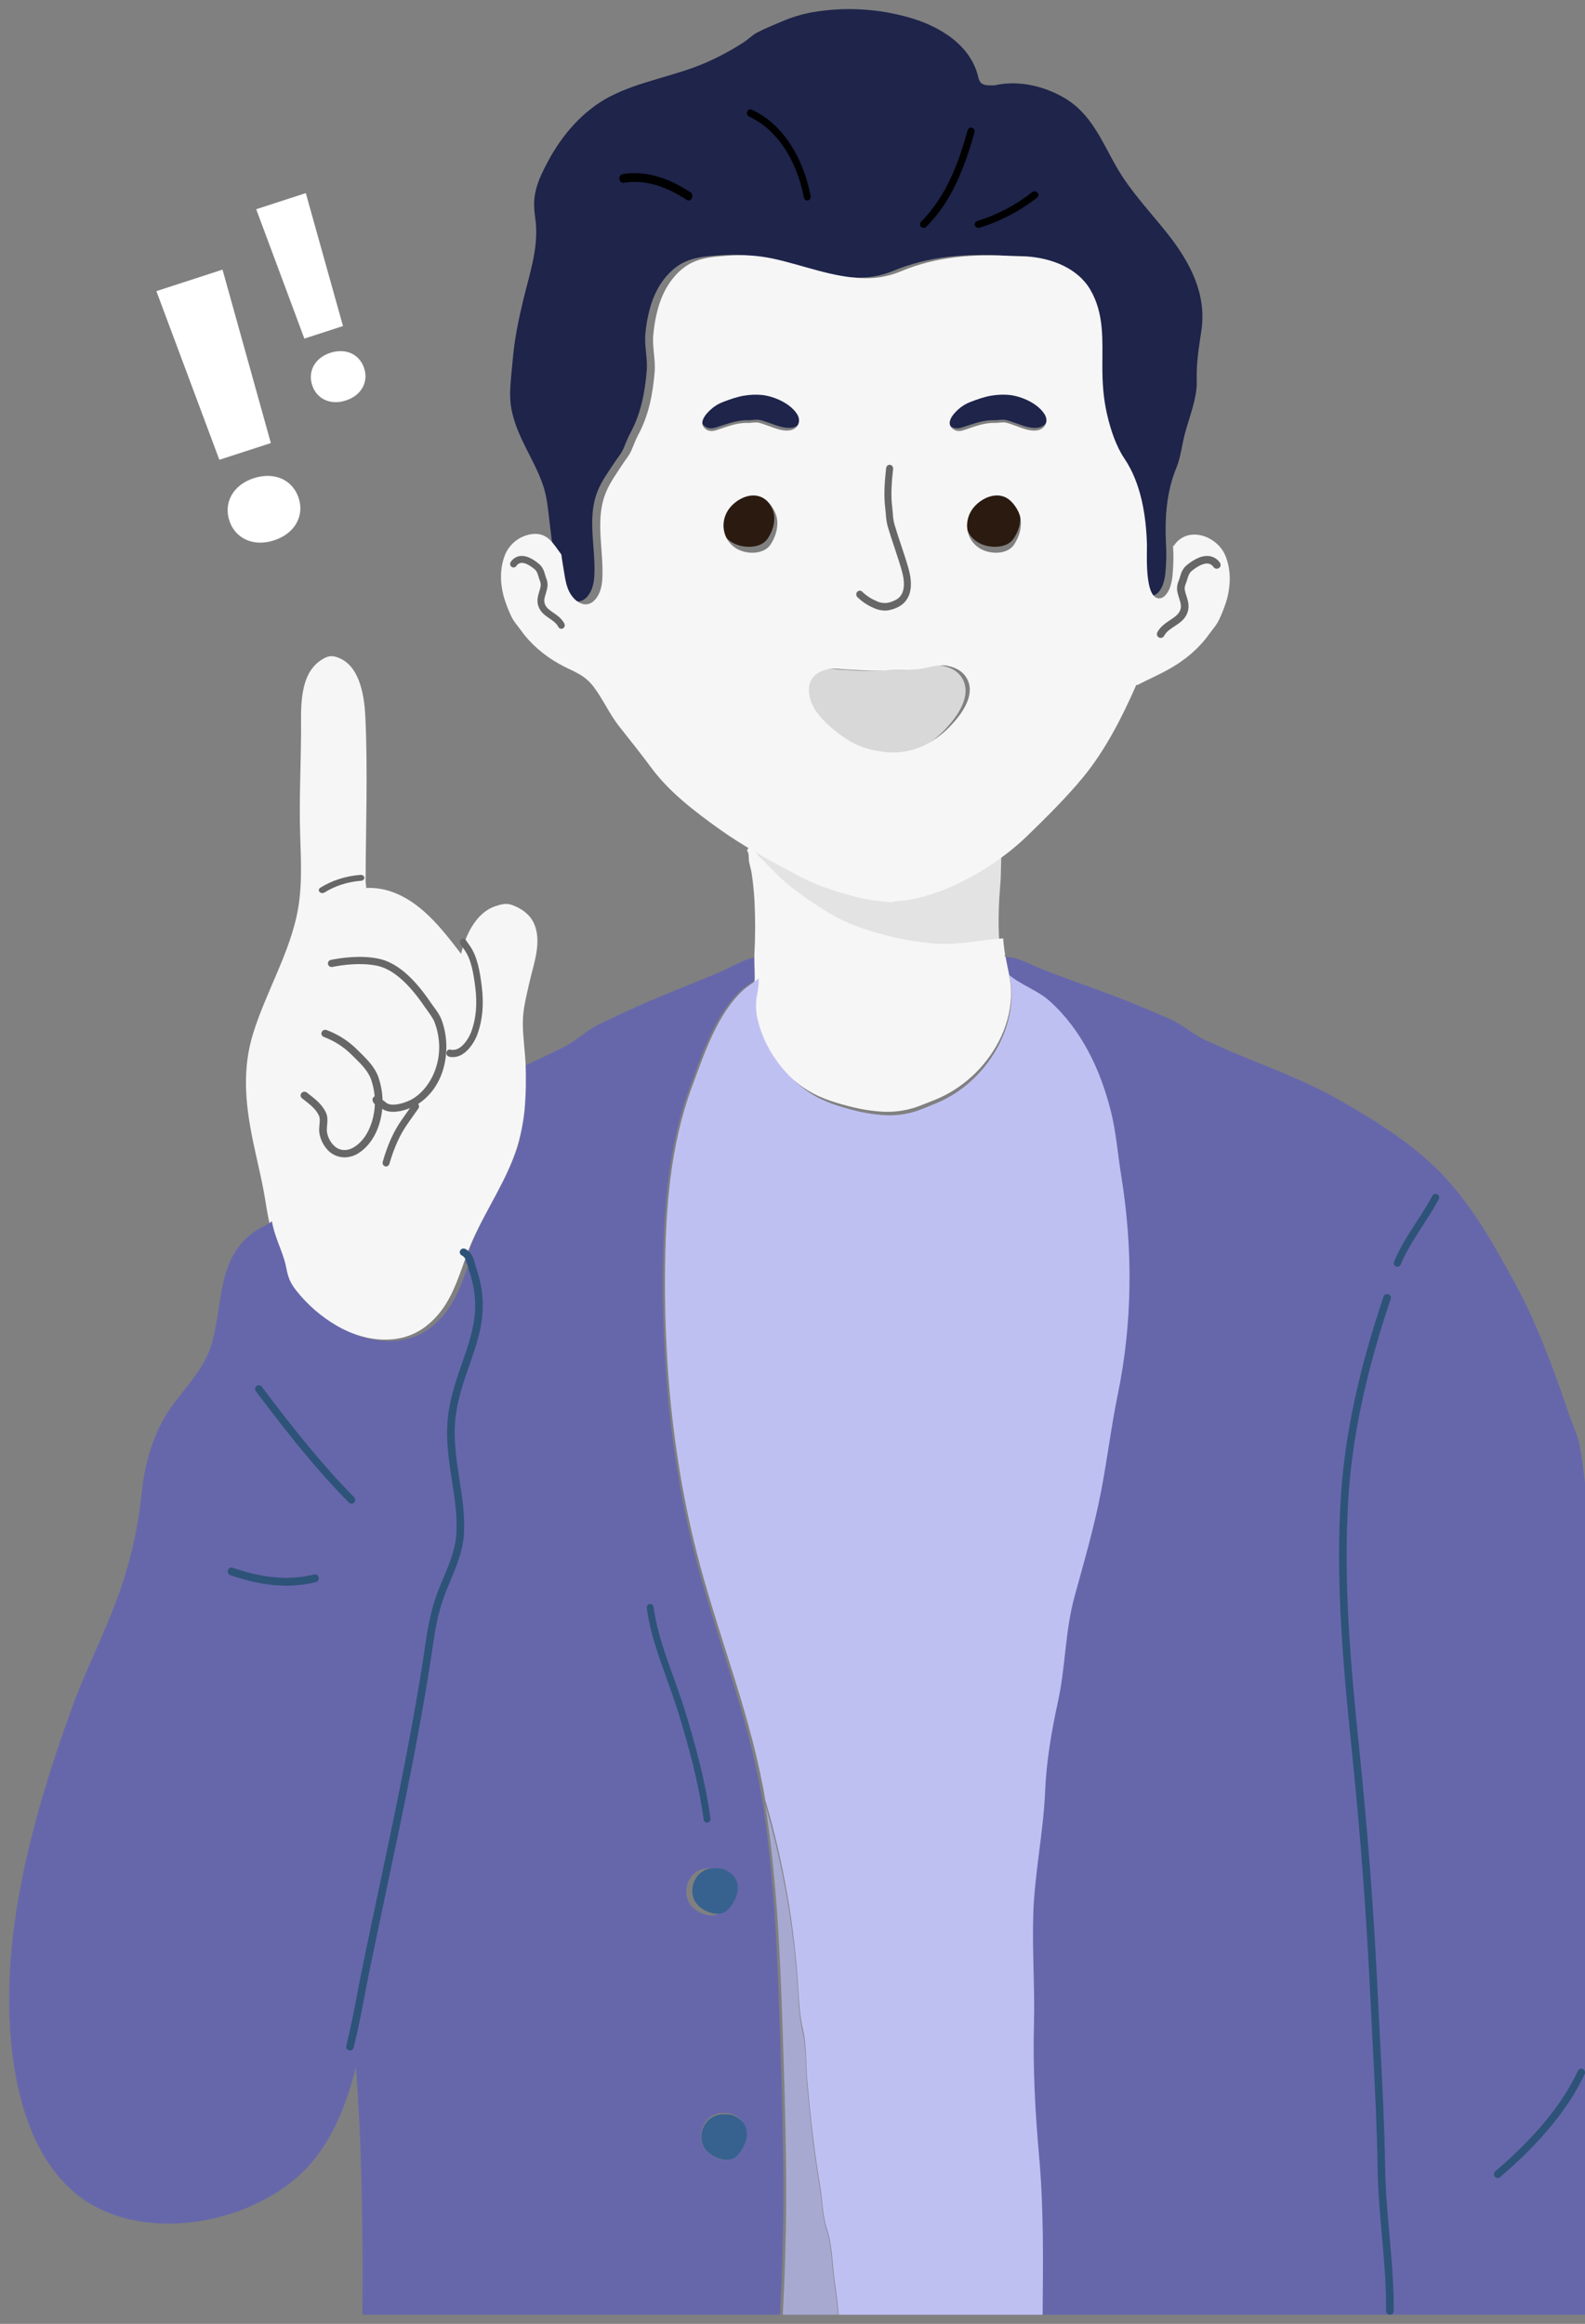 <svg width="174" height="255" viewBox="0 0 174 255" fill="none" xmlns="http://www.w3.org/2000/svg">
<rect x="0" y="0" width="174" height="255" fill="#808080" stroke="none"/>
<g clip-path="url(#clip0_2765_975)">
<path d="M85.688 224.786C85.599 221.942 85.507 219.097 85.379 216.252C85.123 210.501 84.724 204.748 83.923 199.044C82.582 189.494 79.053 180.996 76.585 171.777C75.61 168.121 74.83 164.415 74.248 160.674C73.153 153.704 72.718 146.694 72.776 139.659C72.836 132.758 73.331 125.792 75.734 119.267C77.04 115.721 78.489 111.275 81.347 108.672C81.799 108.26 82.602 107.814 82.976 107.422C82.976 107.422 82.976 107.422 82.976 107.412C83.118 107.302 83.26 107.191 83.387 107.071C83.485 106.433 83.603 105.797 83.698 105.152C83.706 105.104 83.712 105.054 83.719 105.009C82.242 104.889 80.611 105.966 79.312 106.533C76.217 107.891 73.04 109.051 69.955 110.439C68.537 111.078 67.095 111.747 65.701 112.426C64.347 113.091 63.291 114.207 61.924 114.875C60.404 115.621 58.882 116.36 57.336 117.057C56.168 117.586 54.996 118.107 53.832 118.646C54.665 120.913 55.745 123.078 57.053 125.104C57.012 125.247 56.971 125.39 56.925 125.541C55.778 129.22 53.541 132.397 52.014 135.905C51.64 136.763 51.325 137.645 51.022 138.518C51.721 138.901 51.749 139.762 51.987 140.504C53.958 146.661 50.727 150.218 49.839 155.98C49.13 160.591 50.831 164.763 50.649 169.268C50.525 172.174 48.926 174.663 48.184 177.407C47.86 178.637 47.614 179.887 47.447 181.149C45.791 193.171 43.109 205.131 40.775 217.057C40.208 219.916 39.73 223 39 226.018C39.753 235.242 39.851 244.677 39.78 254H85.634C85.836 249.834 85.986 245.664 85.999 241.492C86.016 235.875 85.865 230.381 85.688 224.786ZM75.565 208.644C74.903 207.153 75.773 205.161 77.493 205.04C78.284 204.984 78.769 205.013 79.437 205.533C80.855 206.648 80.258 208.472 79.268 209.655C78.279 210.837 76.091 209.822 75.565 208.644ZM80.885 236.491C79.902 237.665 77.703 236.659 77.181 235.481C76.519 233.988 77.39 231.998 79.107 231.877C79.899 231.821 80.39 231.849 81.052 232.37C82.471 233.485 81.871 235.309 80.885 236.491Z" fill="#6667AB"/>
<path d="M29.017 57C29.017 57.02 29.017 57.031 29 57.05C29 57.034 29 57.017 29 57H29.017Z" fill="#8CC295"/>
<path d="M97.329 98.559V98.464C101.49 98.318 106.349 95.84 109.926 93L110 93.096C109.849 94.327 109.92 95.68 109.83 96.783C109.654 98.948 109.545 101.186 109.705 103.367C107.233 103.513 104.841 104.169 102.283 103.959C99.344 103.692 96.457 103.001 93.708 101.906C91.356 100.97 89.266 99.418 87.265 97.874C85.903 96.818 84.828 95.561 83.66 94.296C83.452 94.072 83.232 93.774 83 93.471C84.358 94.251 85.742 94.992 87.148 95.745C88.873 96.669 90.718 97.282 92.6 97.807C94.142 98.245 95.729 98.497 97.329 98.559Z" fill="#E3E3E3"/>
<path d="M80.148 205.497C81.585 206.577 80.98 208.345 79.977 209.49C78.975 210.635 76.754 209.652 76.225 208.511C75.554 207.066 76.436 205.137 78.179 205.02C78.98 204.966 79.476 204.993 80.148 205.497Z" fill="#37628F"/>
<path d="M152.16 254H114.078C114.131 248.203 114.207 242.365 113.688 236.619C113.256 231.786 112.99 226.932 113.121 222.079C113.228 218.092 112.91 214.05 113.046 210.035C113.19 205.542 114.168 201.076 114.354 196.564C114.498 193.2 115.074 189.946 115.793 186.657C116.615 182.884 116.564 178.996 117.601 175.232C118.652 171.432 119.76 167.654 120.523 163.761C121.214 160.22 121.639 156.65 122.368 153.127C124.025 145.141 124.065 137.061 122.753 129.017C122.37 126.669 122.206 124.333 121.62 122.011C120.469 117.469 118.389 113.043 114.819 109.887C113.499 108.72 111.691 108.155 110.403 107.07C110.282 106.435 110.142 105.805 110.026 105.161C110.015 105.113 110.007 105.065 110 105.018C111.494 104.851 113.184 105.876 114.52 106.402C117.703 107.661 120.965 108.717 124.139 110.007C125.6 110.599 127.082 111.222 128.512 111.857C129.906 112.478 131.021 113.562 132.421 114.185C133.987 114.883 135.557 115.572 137.146 116.22C140.528 117.598 143.946 118.928 147.116 120.754C151.321 123.184 155.275 125.601 158.63 129.19C161.758 132.549 164.244 136.981 166.412 140.995C168.81 145.436 170.617 150.402 172.238 155.169C172.63 156.324 173.205 157.488 173.433 158.685C173.865 160.938 174.009 163.289 174.354 165.568C174.743 168.142 175.097 170.723 175.418 173.312C176.073 178.57 176.605 183.843 177.064 189.121C177.65 195.851 177.577 202.623 178.304 209.343C179.013 215.92 181.598 221.831 182.715 228.29C183.435 232.479 182.596 236.682 182.321 240.873C182.177 243.129 183.008 245.305 182.98 247.554C182.954 249.716 182.371 251.829 182.311 253.999L152.16 254Z" fill="#6667AB"/>
<path d="M29.506 133.866C29.28 132.801 29.142 131.728 28.935 130.643C28.724 129.503 28.466 128.362 28.208 127.222C27.133 122.477 26.323 118.058 27.82 113.297C29.165 109.02 31.496 105.111 32.517 100.732C33.218 97.73 33.051 94.714 32.954 91.653C32.831 87.903 33.026 84.14 33.049 80.392C33.065 77.766 32.764 73.95 35.362 72.357C36.101 71.905 36.55 71.896 37.339 72.252C39.59 73.269 40.014 76.597 40.111 78.728C40.383 84.697 40.159 90.646 40.135 96.62C40.135 96.943 40.195 97.143 40.208 97.438C41.027 97.402 41.846 97.503 42.632 97.734C46.115 98.784 48.478 101.877 50.617 104.672C51.104 102.631 52.236 100.161 54.37 99.442C55.019 99.224 55.575 99.072 56.224 99.308C57.205 99.669 58.107 100.278 58.574 101.237C59.584 103.3 58.54 105.871 58.085 107.947C57.772 109.379 57.388 110.785 57.396 112.277C57.396 113.904 57.673 115.513 57.713 117.138C57.746 118.458 57.739 119.79 57.64 121.112C57.535 122.724 57.245 124.318 56.776 125.864C55.623 129.531 53.372 132.699 51.837 136.197C51.46 137.052 51.144 137.932 50.838 138.803C49.931 141.324 49.047 143.782 46.742 145.547C43.707 147.876 39.646 147.115 36.561 145.302C34.876 144.311 33.39 143.014 32.182 141.477C31.511 140.622 31.282 140.017 31.09 138.985C30.839 137.635 30.184 136.345 29.799 135.029C29.684 134.644 29.587 134.256 29.506 133.866Z" fill="#F6F6F6"/>
<path d="M105.816 74.814C106.542 76.668 104.962 78.753 103.782 80.012C101.817 82.099 99.249 83.316 96.391 82.928C94.783 82.712 93.503 82.341 92.135 81.412C90.896 80.569 89.726 79.561 88.842 78.324C88.15 77.355 87.603 75.593 88.38 74.506C89.023 73.605 90.258 73.292 91.285 73.403C92.24 73.504 93.219 73.519 94.176 73.591C95.069 73.64 95.965 73.635 96.858 73.578C98.028 73.522 99.208 73.578 100.372 73.427C101.435 73.277 102.475 72.827 103.557 73.072C104.555 73.292 105.412 73.789 105.816 74.814Z" fill="#D8D8D8"/>
<path d="M60.74 60.558C60.579 59.416 60.455 58.274 60.312 57.148C60.169 55.911 60.06 54.641 59.676 53.438C58.905 51.023 57.412 48.921 56.59 46.527C56.205 45.402 55.985 44.379 56.001 43.185C56.021 41.886 56.192 40.597 56.305 39.304C56.491 37.142 56.943 35.012 57.447 32.904C58.114 30.13 59.114 27.261 58.814 24.38C58.778 24.046 58.735 23.714 58.692 23.381C58.417 21.206 59.152 19.595 60.148 17.726C61.682 14.837 63.973 12.16 66.91 10.619C70.137 8.928 74.078 8.356 77.451 6.893C78.9 6.261 80.295 5.512 81.622 4.654C82.166 4.303 82.58 3.85 83.153 3.554C84.017 3.107 84.93 2.743 85.819 2.362C86.893 1.899 88.016 1.558 89.167 1.347C92.711 0.737 96.346 0.933 99.804 1.918C103.131 2.871 106.586 4.915 107.41 8.526C107.622 9.456 108.319 9.367 109.164 9.367C111.663 8.797 114.344 9.367 116.568 10.586C119.803 12.357 120.896 15.438 122.636 18.435C124.183 21.099 126.349 23.326 128.24 25.735C130.648 28.801 132.483 32.263 131.886 36.281C131.601 38.151 131.315 39.908 131.378 41.786C131.437 43.697 130.521 45.86 130.049 47.691C129.739 48.877 129.62 50.163 129.16 51.282C128.048 53.955 127.867 56.773 127.994 59.619C128.002 59.826 128.011 60.032 128.024 60.241C128.05 61.002 128.029 61.765 127.961 62.524C127.939 63.065 127.843 63.599 127.675 64.114C127.513 64.562 127.137 65.256 126.592 65.331C124.808 65.595 125.151 60.419 125.124 59.466C125.034 56.326 124.477 52.803 122.665 50.14C121.724 48.759 121.147 47.011 120.761 45.387C120.333 43.587 120.22 41.892 120.222 40.056C120.222 37.202 120.432 34.317 118.901 31.72C117.502 29.346 114.627 28.295 112.004 28.101C111.374 28.053 110.974 28.093 110.359 28.056C106.115 27.801 101.934 28.093 97.989 29.75C96.736 30.26 95.39 30.503 94.038 30.464C90.579 30.401 87.308 29.02 83.958 28.323C82.354 27.988 80.711 27.883 79.078 28.009C77.351 28.128 75.619 28.235 74.184 29.338C72.89 30.337 72.006 31.764 71.505 33.304C71.171 34.371 70.952 35.472 70.853 36.586C70.71 37.98 71.115 39.307 70.995 40.687C70.796 43.093 70.353 45.397 69.188 47.537C68.885 48.094 68.678 48.689 68.424 49.265C68.192 49.788 67.844 50.172 67.533 50.645C66.85 51.683 66.093 52.69 65.619 53.848C64.541 56.489 65.221 59.383 65.26 62.125C65.277 63.249 65.26 64.472 64.527 65.395C63.763 66.349 62.742 66.085 62.014 65.228C61.253 64.338 61.169 63.205 60.977 62.103C60.894 61.578 60.812 61.071 60.74 60.558Z" fill="#1E244A"/>
<path d="M110.089 105C110.095 105.049 110.104 105.096 110.114 105.143C110.064 105.113 110.016 105.119 110 105.009C110.029 105.006 110.067 105.003 110.089 105Z" fill="#8CC295"/>
<path d="M111.943 56.341C112.14 57.301 111.81 58.331 111.249 59.133C110.626 60.025 109.252 60.14 108.23 59.874C105.949 59.282 105.278 56.719 106.873 55.11C107.725 54.252 109.17 53.641 110.362 54.239C111.096 54.607 111.786 55.577 111.943 56.341Z" fill="#2B1A0F"/>
<path d="M81.148 232.497C82.585 233.578 81.979 235.345 80.979 236.49C79.979 237.635 77.754 236.652 77.225 235.511C76.554 234.065 77.436 232.137 79.177 232.02C79.979 231.966 80.476 231.993 81.148 232.497Z" fill="#37628F"/>
<path d="M52.364 140.931C54.366 147.087 51.084 150.643 50.182 156.403C49.462 161.014 51.19 165.185 51.005 169.688C50.879 172.594 49.255 175.083 48.502 177.825C48.172 179.056 47.922 180.306 47.753 181.567C46.071 193.586 43.346 205.544 40.976 217.467C40.4 220.326 39.915 223.409 39.173 226.426C38.233 230.252 36.891 233.969 34.489 236.966C28.786 244.081 15.076 246.842 7.837 240.286C3.517 236.371 1.853 230.138 1.264 224.564C-0.043 212.199 3.712 198.955 7.878 187.448C9.339 183.421 11.309 179.599 12.795 175.584C14.198 171.859 15.118 167.971 15.531 164.015C15.819 161.181 16.498 158.405 17.866 155.886C19.472 152.93 22.248 150.804 23.229 147.498C24.563 143.002 23.706 137.791 28.323 134.889C28.84 134.565 29.433 134.402 29.837 134C29.92 134.389 30.016 134.776 30.125 135.162C30.514 136.481 31.175 137.775 31.429 139.128C31.623 140.163 31.854 140.768 32.532 141.627C33.752 143.168 35.252 144.469 36.954 145.462C40.069 147.275 44.17 148.043 47.235 145.707C49.563 143.938 50.456 141.474 51.372 138.945C52.099 139.328 52.128 140.189 52.364 140.931Z" fill="#6667AB"/>
<path d="M82.814 105.052C82.814 104.952 82.814 104.855 82.814 104.756C82.924 102.765 82.927 100.769 82.823 98.777C82.762 97.781 82.663 96.787 82.511 95.802C82.445 95.38 82.308 94.968 82.231 94.571C82.161 94.199 82.267 93.626 82 93.318L82.19 93C82.434 93.141 82.681 93.273 82.929 93.41C83.165 93.703 83.389 93.99 83.601 94.207C84.791 95.426 85.885 96.641 87.275 97.661C89.307 99.153 91.442 100.653 93.836 101.558C96.636 102.616 99.577 103.284 102.57 103.542C105.182 103.745 107.61 103.119 110.128 102.97C110.154 103.335 110.188 103.697 110.235 104.056C110.267 104.314 110.307 104.568 110.354 104.821C110.325 104.821 110.293 104.821 110.264 104.832C110.28 104.941 110.329 104.935 110.38 104.965C110.498 105.599 110.638 106.22 110.76 106.846C110.945 107.705 111.024 108.583 110.994 109.461C110.893 111.12 110.443 112.742 109.67 114.226C108.164 117.164 105.53 119.598 102.369 120.792C101.747 121.027 101.13 121.298 100.499 121.512C99.331 121.892 98.1 122.052 96.871 121.985C95.639 121.908 94.418 121.711 93.227 121.396C91.282 120.893 89.659 120.377 88.002 119.201C85.51 117.426 83.58 114.833 82.802 111.911C82.503 110.887 82.471 109.806 82.708 108.766C82.811 108.242 82.859 107.709 82.853 107.176C82.852 106.461 82.801 105.757 82.814 105.052Z" fill="#F6F6F6"/>
<path d="M114.797 45.173C115.292 45.959 114.834 46.803 113.944 46.931C113.113 47.052 112.302 46.699 111.536 46.44C111.188 46.32 110.812 46.179 110.459 46.096C110.016 45.99 109.588 46.124 109.146 46.111C107.872 46.072 106.746 46.551 105.556 46.92C105.24 47.016 104.835 47.052 104.522 46.874C103.432 46.263 104.285 45.224 104.942 44.655C105.359 44.279 105.849 43.988 106.383 43.799C107.122 43.526 107.968 43.222 108.747 43.113C109.427 42.998 110.119 42.971 110.806 43.032C112.193 43.185 114.04 43.969 114.797 45.173Z" fill="#1E244A"/>
<path d="M87.796 45.172C88.293 45.958 87.833 46.803 86.942 46.931C86.112 47.052 85.303 46.699 84.538 46.44C84.189 46.32 83.814 46.178 83.459 46.095C83.016 45.99 82.589 46.124 82.146 46.111C80.872 46.072 79.747 46.551 78.556 46.92C78.243 47.016 77.838 47.052 77.522 46.874C76.433 46.262 77.284 45.222 77.94 44.653C78.358 44.276 78.848 43.985 79.382 43.796C80.121 43.523 80.968 43.219 81.747 43.11C82.424 42.996 83.114 42.971 83.798 43.033C85.185 43.182 87.035 43.966 87.796 45.172Z" fill="#1E244A"/>
<path d="M84.943 56.341C85.14 57.301 84.81 58.331 84.248 59.133C83.624 60.025 82.251 60.14 81.229 59.874C78.95 59.282 78.278 56.719 79.872 55.11C80.726 54.252 82.168 53.641 83.361 54.239C84.096 54.607 84.787 55.577 84.943 56.341Z" fill="#2B1A0F"/>
<path d="M83.759 93.989C83.515 93.845 83.272 93.711 83.033 93.57C81.641 92.765 80.277 91.909 78.938 90.954C76.302 89.072 73.479 86.92 71.532 84.29C70.38 82.734 69.188 81.244 67.984 79.723C66.911 78.369 66.218 76.756 65.18 75.379C64.077 73.912 62.834 73.679 61.299 72.804C59.731 71.91 58.271 70.689 57.221 69.21C56.811 68.635 56.38 68.204 56.092 67.55C55.764 66.854 55.493 66.133 55.281 65.393C54.889 63.891 54.869 62.274 55.466 60.821C55.729 60.22 56.143 59.699 56.666 59.309C57.19 58.92 57.806 58.675 58.452 58.598C60.153 58.427 60.733 59.669 61.623 60.842C61.694 61.36 61.773 61.874 61.862 62.39C62.054 63.5 62.138 64.642 62.898 65.539C63.625 66.401 64.644 66.667 65.407 65.707C66.146 64.777 66.156 63.55 66.139 62.412C66.1 59.643 65.426 56.728 66.498 54.074C66.971 52.908 67.727 51.894 68.408 50.849C68.719 50.371 69.067 49.986 69.298 49.458C69.552 48.883 69.759 48.278 70.061 47.718C71.224 45.561 71.666 43.24 71.866 40.817C71.981 39.427 71.581 38.086 71.724 36.686C71.823 35.563 72.041 34.455 72.375 33.38C72.871 31.834 73.754 30.387 75.046 29.39C76.478 28.279 78.208 28.172 79.932 28.052C81.563 27.925 83.204 28.031 84.805 28.368C88.15 29.076 91.417 30.467 94.87 30.525C96.22 30.564 97.564 30.319 98.815 29.806C102.756 28.137 106.93 27.842 111.167 28.1C111.782 28.137 112.181 28.1 112.81 28.144C115.429 28.343 118.299 29.399 119.696 31.79C121.225 34.406 121.019 37.311 121.015 40.188C121.015 42.036 121.126 43.744 121.554 45.557C121.939 47.193 122.515 48.954 123.455 50.345C125.264 53.028 125.82 56.571 125.91 59.74C125.937 60.7 125.595 65.921 127.376 65.648C127.92 65.566 128.295 64.873 128.458 64.422C128.625 63.904 128.721 63.365 128.743 62.82C128.811 62.056 128.832 61.288 128.806 60.52C128.793 60.31 128.784 60.102 128.776 59.893H128.86C130.368 57.616 133.622 58.794 134.519 60.97C135.136 62.469 135.114 64.133 134.71 65.69C134.49 66.451 134.21 67.192 133.872 67.908C133.575 68.585 133.13 69.029 132.708 69.624C131.623 71.148 130.109 72.41 128.495 73.33C127.306 74.011 126.05 74.559 124.832 75.182L124.745 75.143C123.202 78.695 121.297 82.375 118.933 85.251C117.08 87.504 114.83 89.725 112.735 91.756C112.09 92.378 111.412 92.967 110.707 93.519C107.128 96.326 102.266 98.769 98.102 98.907V99C96.502 98.941 94.915 98.693 93.371 98.263C91.488 97.745 89.642 97.141 87.916 96.23C86.502 95.488 85.118 94.758 83.759 93.989ZM113.858 47.224C114.713 47.097 115.158 46.254 114.68 45.471C113.945 44.269 112.162 43.487 110.818 43.339C110.157 43.276 109.491 43.302 108.837 43.415C108.087 43.53 107.269 43.828 106.556 44.099C106.041 44.288 105.568 44.578 105.166 44.953C104.533 45.521 103.71 46.557 104.761 47.167C105.069 47.345 105.46 47.311 105.759 47.213C106.9 46.845 107.993 46.368 109.222 46.407C109.65 46.419 110.065 46.286 110.488 46.391C110.829 46.474 111.191 46.615 111.528 46.734C112.274 46.993 113.056 47.345 113.858 47.224ZM111.337 59.744C111.889 58.903 112.214 57.826 112.02 56.817C111.866 56.016 111.186 55 110.463 54.615C109.288 53.988 107.865 54.628 107.025 55.528C105.457 57.21 106.115 59.899 108.363 60.52C109.369 60.799 110.722 60.678 111.337 59.744ZM104.285 79.716C105.447 78.511 106.994 76.516 106.281 74.74C105.884 73.76 105.043 73.284 104.067 73.07C103.004 72.837 101.983 73.274 100.94 73.41C99.799 73.554 98.64 73.504 97.491 73.554C96.614 73.61 95.736 73.614 94.859 73.567C93.919 73.498 92.958 73.484 92.021 73.388C91.006 73.281 89.794 73.58 89.17 74.443C88.407 75.484 88.944 77.174 89.623 78.097C90.491 79.281 91.639 80.246 92.855 81.052C94.198 81.942 95.455 82.297 97.033 82.504C99.835 82.867 102.356 81.717 104.285 79.716ZM86.697 47.227C87.553 47.099 88.001 46.257 87.521 45.474C86.787 44.272 85.002 43.49 83.657 43.342C82.997 43.279 82.332 43.305 81.678 43.418C80.93 43.533 80.11 43.831 79.397 44.102C78.881 44.29 78.408 44.581 78.006 44.956C77.373 45.524 76.551 46.56 77.602 47.17C77.91 47.348 78.301 47.314 78.6 47.216C79.749 46.848 80.834 46.371 82.063 46.409C82.491 46.422 82.909 46.289 83.331 46.394C83.673 46.477 84.035 46.618 84.372 46.737C85.116 46.993 85.896 47.345 86.697 47.224V47.227ZM84.597 59.747C85.15 58.906 85.475 57.829 85.281 56.82C85.127 56.019 84.446 55.003 83.723 54.618C82.548 53.991 81.127 54.631 80.285 55.531C78.717 57.212 79.377 59.902 81.623 60.523C82.629 60.799 83.983 60.678 84.597 59.744V59.747Z" fill="#F6F6F6"/>
<path d="M90.734 244.652C90.23 243.144 90.266 241.617 89.998 240.045C89.355 236.265 88.931 232.452 88.593 228.635C88.432 226.812 88.53 224.778 88.122 222.997C87.797 221.578 87.695 220.243 87.617 218.781C87.204 211.74 85.991 204.768 84 198C84.081 198.487 84.159 198.976 84.229 199.468C85.002 204.905 85.4 210.393 85.652 215.869C85.662 216.095 85.673 216.32 85.683 216.546C85.811 219.369 85.904 222.193 85.993 225.015C86.171 230.568 86.325 236.02 86.305 241.587C86.292 245.727 86.141 249.866 85.939 254H92C91.906 252.756 91.737 251.51 91.565 250.28C91.314 248.478 91.303 246.377 90.734 244.652Z" fill="#A8A9D1"/>
<path d="M123.079 128.957C122.698 126.608 122.535 124.271 121.953 121.948C120.809 117.404 118.742 112.975 115.195 109.818C113.883 108.651 112.087 108.086 110.807 107C110.989 107.873 111.066 108.764 111.037 109.655C110.938 111.34 110.494 112.987 109.733 114.493C108.248 117.476 105.652 119.948 102.537 121.159C101.923 121.398 101.315 121.673 100.693 121.89C99.542 122.276 98.329 122.439 97.117 122.371C95.901 122.294 94.695 122.095 93.519 121.776C91.602 121.265 90.003 120.742 88.37 119.547C85.914 117.745 84.011 115.113 83.245 112.146C82.949 111.105 82.917 110.008 83.152 108.953C83.253 108.42 83.301 107.879 83.295 107.338C82.917 107.722 82.108 108.176 81.651 108.588C78.768 111.193 77.306 115.642 75.989 119.19C73.557 125.717 73.065 132.689 73.005 139.595C72.947 146.64 73.386 153.654 74.49 160.623C75.075 164.366 75.861 168.074 76.843 171.733C79.204 180.478 82.522 188.582 84.014 197.535C86.015 204.36 87.235 211.389 87.65 218.488C87.736 219.963 87.832 221.317 88.158 222.74C88.568 224.535 88.47 226.587 88.631 228.425C88.972 232.273 89.398 236.118 90.044 239.929C90.313 241.514 90.278 243.054 90.784 244.574C91.365 246.314 91.373 248.437 91.626 250.249C91.799 251.489 91.97 252.745 92.064 254H114.458C114.511 248.201 114.587 242.36 114.071 236.61C113.642 231.775 113.377 226.919 113.507 222.063C113.614 218.075 113.298 214.031 113.433 210.014C113.576 205.519 114.548 201.05 114.733 196.537C114.876 193.171 115.448 189.915 116.163 186.625C116.98 182.85 116.928 178.96 117.96 175.195C119.004 171.393 120.105 167.613 120.863 163.718C121.55 160.176 121.972 156.604 122.697 153.079C124.343 145.094 124.383 137.005 123.079 128.957Z" fill="#BFC0F2"/>
<path d="M101.394 25C101.316 25 101.24 24.977 101.176 24.934C101.111 24.891 101.061 24.831 101.031 24.759C101.001 24.688 100.992 24.61 101.007 24.534C101.022 24.458 101.059 24.388 101.113 24.333C103.984 21.442 105.306 17.635 106.221 14.304C106.233 14.253 106.255 14.204 106.286 14.162C106.318 14.119 106.357 14.083 106.403 14.056C106.448 14.029 106.499 14.011 106.551 14.004C106.604 13.996 106.657 14 106.709 14.014C106.76 14.027 106.808 14.051 106.85 14.084C106.891 14.117 106.926 14.157 106.951 14.204C106.977 14.25 106.993 14.301 106.998 14.353C107.003 14.406 106.998 14.459 106.982 14.509C105.297 20.631 103.358 23.189 101.675 24.884C101.638 24.921 101.594 24.951 101.546 24.97C101.498 24.99 101.446 25 101.394 25Z" fill="black"/>
<path d="M107.423 25C107.323 25 107.227 24.968 107.15 24.909C107.074 24.851 107.023 24.77 107.006 24.68C106.989 24.591 107.008 24.499 107.059 24.421C107.109 24.343 107.189 24.283 107.283 24.253C109.493 23.562 111.535 22.489 113.295 21.096C113.38 21.028 113.491 20.994 113.603 21.001C113.716 21.008 113.82 21.054 113.895 21.131C113.969 21.208 114.006 21.308 113.999 21.41C113.992 21.512 113.94 21.607 113.855 21.674C112.012 23.132 109.876 24.254 107.564 24.98C107.518 24.993 107.471 25 107.423 25Z" fill="black"/>
<path d="M88.622 22C88.536 22 88.453 21.967 88.386 21.908C88.32 21.849 88.273 21.767 88.255 21.675C87.409 17.395 85.214 14.157 82.231 12.792C82.185 12.771 82.144 12.74 82.109 12.702C82.074 12.663 82.047 12.618 82.028 12.568C82.009 12.518 82 12.464 82 12.41C82 12.356 82.01 12.302 82.029 12.252C82.049 12.203 82.076 12.157 82.112 12.119C82.147 12.081 82.189 12.051 82.234 12.031C82.28 12.01 82.329 12 82.379 12C82.428 12 82.477 12.011 82.523 12.032C85.736 13.504 88.093 16.956 88.992 21.503C89.013 21.609 88.994 21.72 88.94 21.812C88.886 21.903 88.801 21.968 88.704 21.991C88.677 21.997 88.65 22 88.622 22Z" fill="black"/>
<path d="M75.595 21.998C75.527 21.998 75.459 21.977 75.4 21.937C72.96 20.327 70.631 19.694 68.46 20.059C68.407 20.068 68.354 20.065 68.302 20.049C68.251 20.033 68.203 20.005 68.16 19.967C68.118 19.929 68.083 19.882 68.056 19.828C68.029 19.773 68.011 19.713 68.004 19.651C67.997 19.588 68 19.525 68.013 19.464C68.026 19.403 68.049 19.345 68.081 19.295C68.113 19.245 68.153 19.202 68.199 19.171C68.245 19.139 68.295 19.118 68.348 19.109C70.697 18.716 73.201 19.387 75.792 21.101C75.87 21.152 75.932 21.233 75.967 21.331C76.003 21.429 76.01 21.538 75.987 21.641C75.965 21.744 75.914 21.835 75.843 21.9C75.772 21.965 75.685 22 75.595 22V21.998Z" fill="black"/>
<path d="M97.138 67C96.696 66.992 96.26 66.885 95.858 66.687C95.206 66.406 94.607 66 94.091 65.49C94.029 65.411 93.997 65.311 94 65.209C94.004 65.106 94.043 65.009 94.11 64.936C94.177 64.863 94.267 64.819 94.362 64.812C94.458 64.806 94.552 64.838 94.627 64.903C95.078 65.342 95.599 65.69 96.166 65.93C96.549 66.13 96.977 66.207 97.4 66.153C97.691 66.101 97.975 66.007 98.242 65.873C98.608 65.692 99.716 65.139 98.988 62.582C98.746 61.737 98.463 60.887 98.189 60.067C97.938 59.317 97.678 58.54 97.451 57.764C97.339 57.337 97.271 56.898 97.249 56.455C97.233 56.252 97.218 56.06 97.192 55.868C96.994 54.365 97.118 52.815 97.279 51.363C97.286 51.309 97.301 51.258 97.326 51.21C97.351 51.163 97.384 51.122 97.424 51.088C97.464 51.055 97.509 51.03 97.558 51.015C97.607 51.001 97.658 50.996 97.708 51.003C97.758 51.009 97.807 51.026 97.851 51.053C97.895 51.08 97.934 51.115 97.965 51.158C97.996 51.2 98.019 51.249 98.033 51.301C98.047 51.353 98.051 51.408 98.045 51.462C97.888 52.857 97.77 54.343 97.956 55.753C97.983 55.969 98.001 56.18 98.017 56.384C98.034 56.767 98.091 57.147 98.186 57.517C98.409 58.279 98.666 59.047 98.914 59.789C99.188 60.62 99.479 61.479 99.725 62.343C100.489 65.029 99.516 66.159 98.566 66.623C98.234 66.789 97.882 66.905 97.521 66.969C97.394 66.99 97.266 67 97.138 67Z" fill="#676767"/>
<path d="M61.627 69C61.557 69 61.489 68.98 61.43 68.943C61.37 68.906 61.322 68.853 61.291 68.79C61.097 68.397 60.729 68.143 60.338 67.875C59.885 67.564 59.371 67.212 59.128 66.594C58.885 65.976 59.051 65.393 59.202 64.897C59.27 64.694 59.323 64.485 59.359 64.273C59.372 64.061 59.331 63.849 59.24 63.657C59.2 63.545 59.159 63.432 59.124 63.304C59.015 62.898 58.916 62.654 58.684 62.46C58.086 61.962 57.552 61.717 57.181 61.769C57.077 61.786 56.978 61.826 56.891 61.886C56.804 61.945 56.731 62.023 56.676 62.114C56.618 62.194 56.531 62.247 56.434 62.263C56.338 62.279 56.239 62.255 56.159 62.198C56.079 62.141 56.024 62.054 56.006 61.956C55.989 61.858 56.009 61.758 56.063 61.675C56.176 61.497 56.325 61.346 56.501 61.232C56.676 61.118 56.873 61.044 57.079 61.014C57.677 60.932 58.377 61.219 59.159 61.871C59.584 62.224 59.733 62.674 59.848 63.102C59.875 63.2 59.908 63.295 59.945 63.396C60.083 63.706 60.136 64.047 60.102 64.385C60.06 64.635 59.999 64.882 59.919 65.122C59.785 65.571 59.673 65.924 59.825 66.312C59.977 66.7 60.342 66.959 60.76 67.245C61.177 67.531 61.682 67.878 61.961 68.448C61.989 68.506 62.003 68.571 62 68.636C61.997 68.7 61.977 68.763 61.944 68.818C61.91 68.874 61.864 68.919 61.808 68.951C61.752 68.983 61.69 69 61.626 69H61.627Z" fill="#676767"/>
<path d="M127.425 70C127.359 70 127.294 69.985 127.236 69.956C127.186 69.931 127.141 69.897 127.104 69.856C127.068 69.815 127.04 69.767 127.022 69.715C127.004 69.663 126.997 69.608 127.001 69.554C127.005 69.499 127.02 69.446 127.045 69.397C127.374 68.757 127.954 68.378 128.451 68.044C128.947 67.711 129.359 67.441 129.549 66.986C129.738 66.532 129.594 66.123 129.44 65.635C129.346 65.364 129.274 65.086 129.225 64.804C129.185 64.425 129.249 64.043 129.408 63.696C129.45 63.582 129.491 63.474 129.521 63.364C129.656 62.881 129.824 62.377 130.324 61.98C131.233 61.248 132.054 60.922 132.748 61.016C132.987 61.05 133.216 61.133 133.42 61.261C133.623 61.389 133.797 61.558 133.928 61.756C133.99 61.847 134.013 61.957 133.993 62.064C133.973 62.171 133.911 62.266 133.82 62.328C133.729 62.391 133.617 62.416 133.507 62.399C133.397 62.382 133.299 62.324 133.233 62.236C133.167 62.132 133.079 62.042 132.974 61.974C132.87 61.905 132.751 61.86 132.627 61.841C132.187 61.783 131.557 62.06 130.854 62.625C130.579 62.845 130.464 63.121 130.333 63.583C130.294 63.731 130.246 63.856 130.199 63.98C130.102 64.244 130.024 64.451 130.058 64.683C130.101 64.922 130.162 65.158 130.243 65.388C130.42 65.946 130.621 66.573 130.33 67.295C130.04 68.016 129.473 68.367 128.919 68.735C128.464 69.031 128.026 69.327 127.798 69.772C127.762 69.839 127.709 69.896 127.644 69.936C127.578 69.976 127.502 69.998 127.425 70Z" fill="#676767"/>
<path d="M49.562 116C49.493 115.999 49.426 115.985 49.362 115.959C49.349 115.952 49.335 115.948 49.32 115.948C49.227 115.937 49.142 115.887 49.083 115.808C49.023 115.729 48.994 115.629 49.001 115.527C49.008 115.425 49.052 115.331 49.122 115.263C49.192 115.196 49.283 115.161 49.376 115.165C49.444 115.17 49.51 115.185 49.575 115.209C49.609 115.2 49.644 115.198 49.679 115.2C50.633 115.277 51.469 113.978 51.764 113.143C52.262 111.754 52.403 110.147 52.178 108.364C51.989 106.856 51.742 105.29 50.991 104.236L50.567 103.632C50.509 103.549 50.483 103.445 50.496 103.341C50.508 103.238 50.558 103.144 50.634 103.081C50.71 103.018 50.805 102.99 50.9 103.003C50.995 103.017 51.08 103.071 51.138 103.154C51.279 103.357 51.42 103.558 51.56 103.755C52.418 104.968 52.688 106.645 52.89 108.258C53.13 110.175 52.976 111.915 52.432 113.428C52.202 114.067 51.856 114.648 51.416 115.137C50.875 115.724 50.276 116.018 49.683 115.993C49.643 115.999 49.602 116.001 49.562 116Z" fill="#676767"/>
<path d="M35.375 98C35.296 97.998 35.22 97.976 35.157 97.937C35.093 97.897 35.045 97.842 35.02 97.779C34.995 97.716 34.993 97.648 35.015 97.584C35.038 97.52 35.082 97.464 35.144 97.422C36.439 96.611 37.975 96.119 39.582 96.001C39.684 95.994 39.785 96.021 39.863 96.076C39.941 96.132 39.99 96.211 39.999 96.297C40.007 96.383 39.975 96.468 39.91 96.534C39.844 96.6 39.75 96.641 39.648 96.648C38.185 96.755 36.786 97.203 35.607 97.941C35.539 97.981 35.458 98.002 35.375 98Z" fill="#676767"/>
<path d="M43.161 122C42.606 122 42.087 121.859 41.715 121.471C41.654 121.431 41.59 121.398 41.523 121.371C41.301 121.273 40.93 121.107 40.894 120.693C40.886 120.594 40.917 120.495 40.981 120.417C41.045 120.338 41.138 120.287 41.24 120.271C41.342 120.256 41.446 120.279 41.531 120.335C41.617 120.391 41.677 120.476 41.7 120.574C41.754 120.603 41.809 120.63 41.866 120.654C42.033 120.718 42.184 120.814 42.313 120.935C42.925 121.57 44.655 120.993 45.41 120.513C47.52 119.151 49.047 115.771 47.713 112.19C47.554 111.768 47.243 111.346 46.942 110.924C46.824 110.763 46.703 110.599 46.591 110.433C44.813 107.816 43.059 106.314 41.374 105.967C39.564 105.595 37.543 105.891 36.5 106.1C36.447 106.112 36.392 106.113 36.339 106.104C36.285 106.095 36.234 106.076 36.188 106.048C36.143 106.019 36.103 105.983 36.072 105.939C36.041 105.896 36.02 105.847 36.009 105.796C35.998 105.744 35.997 105.691 36.008 105.64C36.018 105.588 36.039 105.539 36.069 105.495C36.099 105.452 36.138 105.414 36.183 105.385C36.229 105.356 36.279 105.336 36.333 105.327C37.44 105.104 39.589 104.792 41.544 105.194C43.474 105.591 45.349 107.164 47.274 110C47.379 110.151 47.49 110.305 47.608 110.467C47.941 110.918 48.285 111.387 48.481 111.917C49.58 114.871 49.036 119.118 45.862 121.166C45.308 121.519 44.176 122 43.161 122Z" fill="#676767"/>
<path d="M37.821 127C37.426 126.996 37.038 126.902 36.687 126.727C36.336 126.551 36.033 126.299 35.802 125.99C35.38 125.467 35.117 124.841 35.042 124.182C35.03 123.929 35.04 123.675 35.071 123.424C35.107 123.042 35.141 122.679 35.005 122.398C34.665 121.692 34.039 121.205 33.375 120.688L33.155 120.516C33.068 120.448 33.013 120.35 33.002 120.242C32.991 120.135 33.024 120.028 33.095 119.945C33.166 119.861 33.268 119.808 33.379 119.797C33.49 119.787 33.602 119.819 33.688 119.887L33.904 120.057C34.614 120.609 35.347 121.18 35.769 122.057C36 122.537 35.952 123.046 35.908 123.5C35.883 123.708 35.874 123.918 35.883 124.127C35.944 124.628 36.148 125.103 36.47 125.501C37.093 126.284 38.031 126.416 38.919 125.846C40.464 124.854 41.087 122.778 41.154 121.166C41.179 120.267 41.045 119.37 40.758 118.515C40.447 117.545 39.622 116.738 38.824 115.959L38.632 115.771C37.77 114.9 36.719 114.222 35.555 113.786C35.45 113.747 35.366 113.671 35.32 113.572C35.274 113.474 35.271 113.362 35.311 113.262C35.35 113.161 35.43 113.08 35.532 113.036C35.634 112.992 35.75 112.988 35.854 113.027C37.136 113.504 38.291 114.25 39.238 115.208L39.429 115.395C40.259 116.204 41.198 117.126 41.568 118.281C41.881 119.223 42.026 120.209 41.996 121.197C41.898 123.544 40.921 125.527 39.385 126.519C38.925 126.826 38.381 126.993 37.821 127Z" fill="#676767"/>
<path d="M42.382 128C42.345 128 42.307 127.994 42.271 127.983C42.174 127.952 42.093 127.881 42.045 127.787C41.997 127.693 41.987 127.583 42.016 127.481C42.577 125.537 43.241 124.086 44.173 122.775C44.34 122.541 44.49 122.325 44.638 122.113C44.855 121.802 45.06 121.508 45.304 121.173C45.333 121.128 45.371 121.09 45.415 121.061C45.459 121.032 45.508 121.013 45.559 121.005C45.61 120.996 45.662 120.999 45.712 121.012C45.762 121.026 45.809 121.05 45.85 121.083C45.891 121.116 45.925 121.157 45.951 121.205C45.976 121.252 45.992 121.304 45.998 121.358C46.003 121.412 45.999 121.467 45.984 121.519C45.969 121.571 45.944 121.62 45.911 121.661C45.672 121.991 45.47 122.282 45.255 122.588C45.105 122.803 44.954 123.018 44.785 123.257C43.909 124.49 43.289 125.864 42.744 127.715C42.721 127.797 42.673 127.869 42.608 127.92C42.542 127.971 42.464 127.999 42.382 128Z" fill="#676767"/>
<path d="M38.416 225C38.384 225 38.352 224.997 38.32 224.99C38.267 224.978 38.217 224.955 38.172 224.924C38.128 224.893 38.09 224.854 38.062 224.809C38.033 224.764 38.014 224.714 38.005 224.662C37.997 224.61 37.999 224.557 38.011 224.505C38.499 222.53 38.885 220.521 39.257 218.579C39.437 217.638 39.607 216.751 39.79 215.863C40.393 212.913 41.03 209.909 41.647 207C43.521 198.156 45.461 189.012 46.764 179.984C46.941 178.705 47.202 177.438 47.546 176.191C47.858 175.167 48.231 174.161 48.664 173.179C49.367 171.497 50.03 169.906 50.109 168.142C50.193 166.202 49.895 164.274 49.606 162.41C49.229 159.98 48.839 157.457 49.265 154.811C49.584 152.838 50.178 151.139 50.748 149.493C51.877 146.267 52.849 143.48 51.524 139.523C51.461 139.337 51.414 139.148 51.366 138.967C51.23 138.435 51.111 137.975 50.711 137.765C50.66 137.741 50.614 137.708 50.577 137.667C50.539 137.626 50.511 137.578 50.493 137.526C50.476 137.474 50.469 137.419 50.474 137.365C50.48 137.311 50.496 137.258 50.523 137.21C50.55 137.162 50.587 137.12 50.632 137.086C50.676 137.052 50.728 137.028 50.782 137.013C50.837 136.999 50.894 136.996 50.95 137.004C51.006 137.012 51.06 137.031 51.108 137.06C51.832 137.439 52.014 138.148 52.176 138.775C52.221 138.951 52.264 139.118 52.325 139.277C53.735 143.487 52.672 146.53 51.546 149.752C50.982 151.365 50.4 153.031 50.093 154.935C49.685 157.461 50.066 159.917 50.434 162.293C50.73 164.195 51.027 166.161 50.944 168.178C50.861 170.08 50.139 171.809 49.44 173.481C49.02 174.434 48.657 175.41 48.354 176.404C48.018 177.618 47.763 178.851 47.592 180.097C46.285 189.156 44.344 198.314 42.465 207.17C41.85 210.072 41.213 213.074 40.61 216.022C40.429 216.904 40.26 217.79 40.079 218.728C39.705 220.68 39.318 222.7 38.826 224.694C38.803 224.782 38.75 224.86 38.676 224.915C38.602 224.971 38.51 225.001 38.416 225Z" fill="#2E5378"/>
<path d="M38.592 165C38.538 165 38.484 164.989 38.434 164.968C38.383 164.947 38.338 164.917 38.3 164.878C34.803 161.344 31.688 157.44 28.084 152.664C28.018 152.577 27.989 152.467 28.004 152.358C28.019 152.249 28.076 152.151 28.163 152.084C28.249 152.018 28.359 151.989 28.467 152.004C28.575 152.019 28.673 152.076 28.738 152.164C32.321 156.913 35.419 160.793 38.881 164.293C38.938 164.351 38.977 164.425 38.992 164.506C39.008 164.586 38.999 164.669 38.968 164.744C38.937 164.82 38.884 164.884 38.817 164.93C38.749 164.975 38.67 165 38.589 165H38.592Z" fill="#2E5378"/>
<path d="M31.433 174C29.536 174 27.523 173.619 25.284 172.845C25.233 172.828 25.186 172.8 25.145 172.764C25.104 172.727 25.07 172.682 25.046 172.632C25.021 172.581 25.006 172.525 25.001 172.469C24.997 172.412 25.003 172.354 25.019 172.3C25.036 172.245 25.062 172.195 25.097 172.152C25.131 172.108 25.174 172.073 25.221 172.047C25.269 172.021 25.321 172.005 25.374 172.001C25.427 171.997 25.48 172.004 25.531 172.022C28.944 173.202 31.796 173.437 34.504 172.762C34.608 172.736 34.718 172.755 34.809 172.816C34.9 172.876 34.965 172.973 34.989 173.085C35.014 173.197 34.996 173.314 34.939 173.412C34.883 173.509 34.792 173.579 34.688 173.605C33.62 173.869 32.528 174.002 31.433 174Z" fill="#2E5378"/>
<path d="M152.578 254C152.524 254 152.469 253.989 152.419 253.968C152.369 253.948 152.323 253.918 152.284 253.88C152.246 253.842 152.216 253.798 152.195 253.749C152.174 253.7 152.164 253.648 152.164 253.595C152.191 250.829 151.939 247.975 151.696 245.216C151.483 242.819 151.265 240.347 151.23 237.932C151.165 233.493 150.933 228.989 150.708 224.629C150.627 223.053 150.543 221.434 150.469 219.836C150.024 210.384 149.358 201.387 148.423 192.34C147.438 182.806 146.603 173.479 147.201 164.195C147.632 157.476 149.166 150.304 151.887 142.272C151.923 142.172 151.997 142.089 152.096 142.042C152.194 141.995 152.307 141.987 152.411 142.02C152.515 142.053 152.602 142.124 152.652 142.218C152.702 142.312 152.712 142.421 152.679 142.522C149.981 150.49 148.46 157.595 148.033 164.244C147.44 173.469 148.27 182.76 149.252 192.26C150.188 201.321 150.859 210.328 151.301 219.8C151.377 221.395 151.46 223.019 151.541 224.589C151.765 228.956 151.998 233.467 152.063 237.921C152.099 240.3 152.316 242.764 152.526 245.147C152.771 247.927 153.025 250.799 152.998 253.596C152.998 253.649 152.988 253.702 152.966 253.751C152.945 253.8 152.914 253.845 152.875 253.883C152.836 253.92 152.79 253.95 152.739 253.97C152.688 253.99 152.633 254 152.578 254Z" fill="#2E5378"/>
<path d="M164.418 239C164.332 239.001 164.248 238.976 164.178 238.927C164.107 238.878 164.054 238.807 164.025 238.726C163.995 238.644 163.992 238.555 164.015 238.472C164.038 238.388 164.087 238.314 164.153 238.26C168.504 234.548 171.551 230.842 173.214 227.247C173.236 227.197 173.268 227.151 173.308 227.113C173.348 227.075 173.394 227.046 173.446 227.026C173.497 227.007 173.551 226.998 173.606 227C173.66 227.003 173.714 227.016 173.763 227.039C173.813 227.063 173.857 227.096 173.894 227.137C173.93 227.178 173.959 227.226 173.977 227.278C173.995 227.33 174.003 227.385 173.999 227.441C173.996 227.496 173.982 227.55 173.958 227.599C172.247 231.299 169.127 235.106 164.684 238.896C164.611 238.962 164.516 238.999 164.418 239Z" fill="#2E5378"/>
<path d="M77.62 200C77.529 200 77.441 199.965 77.373 199.902C77.304 199.838 77.259 199.75 77.246 199.654C76.662 195.395 75.507 191.323 74.457 187.902C74.092 186.717 73.65 185.498 73.227 184.319C72.311 181.778 71.363 179.151 71.006 176.475C70.997 176.422 70.998 176.367 71.01 176.314C71.021 176.261 71.042 176.211 71.072 176.167C71.102 176.124 71.139 176.086 71.182 176.058C71.226 176.03 71.274 176.012 71.324 176.004C71.374 175.996 71.425 176 71.474 176.013C71.523 176.027 71.569 176.051 71.609 176.085C71.649 176.118 71.682 176.159 71.707 176.207C71.731 176.254 71.747 176.306 71.753 176.36C72.098 178.944 73.029 181.527 73.931 184.026C74.36 185.214 74.803 186.444 75.174 187.648C76.236 191.108 77.401 195.216 77.996 199.536C78.003 199.588 78.001 199.642 77.989 199.694C77.977 199.745 77.955 199.794 77.925 199.836C77.896 199.879 77.859 199.915 77.816 199.943C77.774 199.97 77.727 199.988 77.677 199.996L77.62 200Z" fill="#2E5378"/>
<path d="M153.4 139C153.348 139 153.297 138.99 153.249 138.971C153.201 138.951 153.156 138.922 153.119 138.886C153.081 138.85 153.052 138.806 153.031 138.759C153.011 138.711 153 138.66 153 138.608C153 138.557 153.01 138.505 153.03 138.458C153.679 136.896 154.596 135.47 155.493 134.093C156.097 133.159 156.722 132.194 157.243 131.213C157.267 131.167 157.301 131.126 157.341 131.093C157.381 131.059 157.428 131.034 157.478 131.018C157.528 131.003 157.581 130.997 157.633 131.001C157.686 131.006 157.737 131.02 157.783 131.044C157.83 131.068 157.872 131.1 157.906 131.14C157.94 131.18 157.965 131.225 157.981 131.275C157.997 131.324 158.003 131.376 157.999 131.427C157.994 131.479 157.979 131.529 157.955 131.575C157.418 132.587 156.785 133.567 156.172 134.511C155.298 135.86 154.395 137.255 153.773 138.753C153.743 138.826 153.692 138.888 153.625 138.932C153.559 138.977 153.48 139 153.4 139Z" fill="#2E5378"/>
<path d="M25.18 57.128C25.021 56.663 24.961 56.169 25.004 55.678C25.045 55.212 25.186 54.758 25.417 54.345C25.659 53.92 25.984 53.545 26.375 53.243C26.819 52.901 27.321 52.641 27.858 52.474C28.394 52.293 28.958 52.207 29.522 52.221C30.02 52.232 30.508 52.343 30.957 52.545C31.387 52.743 31.768 53.028 32.076 53.38C32.399 53.753 32.641 54.187 32.787 54.656C32.945 55.117 33.003 55.607 32.959 56.094C32.914 56.556 32.772 57.006 32.542 57.416C32.298 57.843 31.968 58.219 31.573 58.521C31.125 58.863 30.618 59.125 30.078 59.294C29.546 59.474 28.986 59.559 28.426 59.544C27.932 59.529 27.448 59.417 27.003 59.216C26.576 59.02 26.196 58.739 25.887 58.392C25.564 58.024 25.324 57.593 25.18 57.128ZM29.734 48.617L24.08 50.454L17.167 31.946L24.428 29.587L29.734 48.617Z" fill="white"/>
<path d="M34.271 42.264C34.15 41.908 34.102 41.53 34.132 41.154C34.16 40.798 34.264 40.451 34.436 40.137C34.615 39.813 34.858 39.528 35.15 39.299C35.482 39.039 35.859 38.842 36.261 38.717C36.663 38.581 37.087 38.519 37.511 38.532C37.885 38.543 38.252 38.63 38.591 38.787C38.915 38.941 39.203 39.16 39.436 39.431C39.681 39.718 39.865 40.051 39.977 40.411C40.097 40.764 40.144 41.139 40.113 41.512C40.081 41.865 39.977 42.209 39.806 42.521C39.625 42.847 39.379 43.133 39.083 43.362C38.748 43.622 38.368 43.819 37.963 43.946C37.564 44.081 37.144 44.143 36.723 44.129C36.352 44.115 35.987 44.027 35.651 43.871C35.33 43.719 35.043 43.503 34.809 43.235C34.565 42.952 34.382 42.622 34.271 42.264ZM37.653 35.776L33.412 37.154L28.125 22.959L33.571 21.19L37.653 35.776Z" fill="white"/>
</g>
<defs>
<clipPath id="clip0_2765_975">
<rect width="174" height="255" fill="white"/>
</clipPath>
</defs>
</svg>
